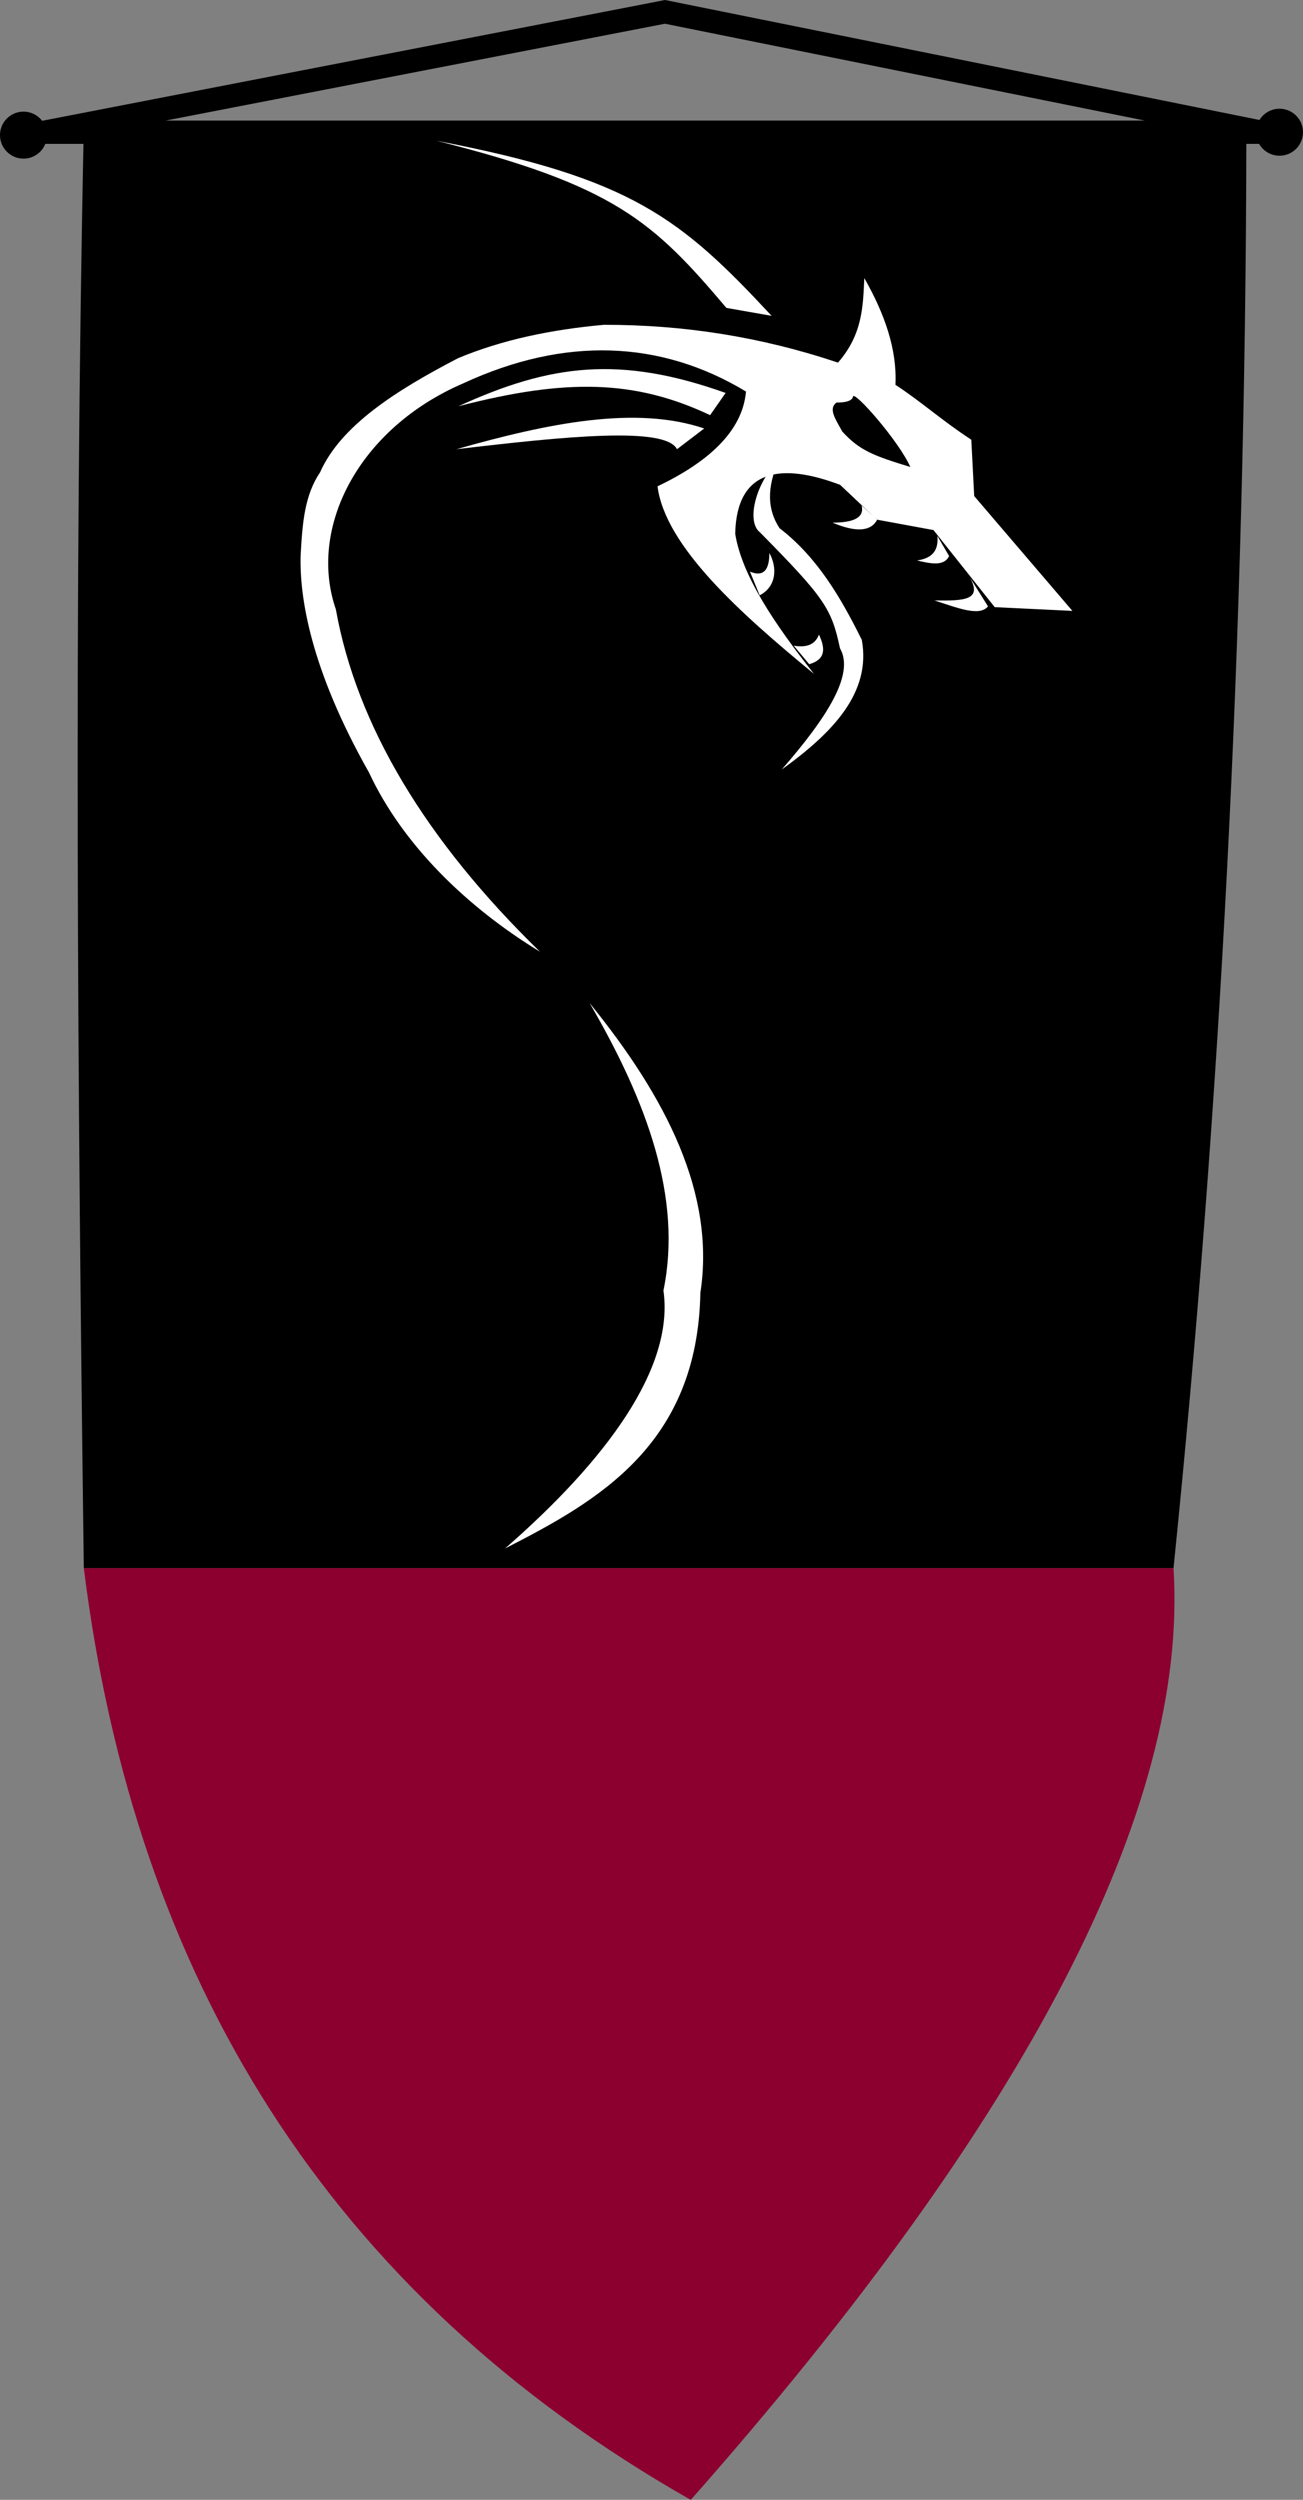 <svg id="esh2jxi1yqzj1" xmlns="http://www.w3.org/2000/svg" xmlns:xlink="http://www.w3.org/1999/xlink" viewBox="0 0 224.02 429.73" shape-rendering="geometricPrecision" text-rendering="geometricPrecision"><rect x="0" y="0" width="224.02" height="429.73" fill="#808080" stroke="none"/><style><![CDATA[#esh2jxi1yqzj19 {animation: esh2jxi1yqzj19_c_o 3000ms linear infinite normal forwards}@keyframes esh2jxi1yqzj19_c_o { 0% {opacity: 0} 10% {opacity: 0.5} 20% {opacity: 1} 50% {opacity: 0} 60% {opacity: 0.5} 70% {opacity: 1} 100% {opacity: 0} }#esh2jxi1yqzj20 {animation: esh2jxi1yqzj20_c_o 3000ms linear infinite normal forwards}@keyframes esh2jxi1yqzj20_c_o { 0% {opacity: 0} 20% {opacity: 0.5} 30% {opacity: 1} 50% {opacity: 0} 70% {opacity: 0.5} 80% {opacity: 1} 100% {opacity: 0} }#esh2jxi1yqzj21 {animation: esh2jxi1yqzj21_c_o 3000ms linear infinite normal forwards}@keyframes esh2jxi1yqzj21_c_o { 0% {opacity: 0} 30% {opacity: 0.5} 40% {opacity: 1} 50% {opacity: 0} 83.333% {opacity: 0.5} 90% {opacity: 1} 100% {opacity: 0} }]]></style><path id="esh2jxi1yqzj2" d="M256,430.7C193.58,395.22,160.4,340.79,151.65,270.52L339,270.52Q342.88,332.35,256,430.7Z" transform="matrix(1 0 0 1 -137.24 -0.96)" fill="rgb(139,0,47)" stroke="none" stroke-width="1"/><path id="esh2jxi1yqzj3" d="M351.48,22.7L151.65,22.7C149.94,104.87,150.57,187.64,151.65,270.52L339,270.52C347,192,351.39,110.3,351.52,24.78" transform="matrix(1 0 0 1 -137.24 -0.96)" fill="rgb(0,0,0)" stroke="none" stroke-width="1"/><polygon id="esh2jxi1yqzj4" points="219.98,22.73 7.63,22.73 114.33,2.04 216.85,22.73 219.98,22.73" fill="none" stroke="rgb(0,0,0)" stroke-width="4"/><circle id="esh2jxi1yqzj5" r="4.04" transform="matrix(1 0 0 1 4.04 23.23)" fill="rgb(0,0,0)" stroke="none" stroke-width="1"/><circle id="esh2jxi1yqzj6" r="4.04" transform="matrix(1 0 0 1 219.98 22.73)" fill="rgb(0,0,0)" stroke="none" stroke-width="1"/><g id="esh2jxi1yqzj7" transform="matrix(0.226 0 0 0.134 36.794 13.211)"><g id="esh2jxi1yqzj8"><path id="esh2jxi1yqzj9" d="M433.5,306.6C364.2,181,326.7,129.8,178.6,82C313.9,139.3,343.5,185.6,399.1,296.4Z" transform="matrix(1 0 0 1 -9.308 0)" fill="rgb(255,255,255)" stroke="none" stroke-width="1"/></g></g><g id="esh2jxi1yqzj10" transform="matrix(0.226 0 0 0.134 36.794 13.211)"><g id="esh2jxi1yqzj11"><g id="esh2jxi1yqzj12"><path id="esh2jxi1yqzj13" d="M389.2,405.5L377.4,434C320.2,388.4,267.6,386.8,185.9,422.6C256,368.5,308.8,357.2,389.2,405.5Z" fill="rgb(255,255,255)" stroke="none" stroke-width="1"/><path id="esh2jxi1yqzj14" d="M372.9,451.1L352.2,477.7C343.4,448.1,266.5,461.3,184.4,477.7C254,444.4,320.7,421.3,372.9,451.1Z" fill="rgb(255,255,255)" stroke="none" stroke-width="1"/><path id="esh2jxi1yqzj15" d="M429.6,492.1C420.3,527.7,421,555.3,430.2,579C458.7,615.9,476.7,667.5,492.8,722.3C500.1,789.9,470.8,841.3,431.9,888.6C466,822.6,487.6,766.4,476.2,733.1C469.8,682.2,464.7,668.7,415.3,584.3C404.3,569.8,412.9,518.2,429.6,492.1Z" fill="rgb(255,255,255)" stroke="none" stroke-width="1"/><path id="esh2jxi1yqzj16" d="M248,1122.4C161.4,980.2,108.6,832.8,92.7,683.2C71.3,578.6,109.9,451.1,189.6,393.2C266.6,333,339.7,337.5,404.7,403.7C402,455.7,375,495,337.4,525.3C343.2,602.3,400.8,688.8,456.4,765.9C426.4,701.8,401.6,639.9,396.5,586.2C397.5,502.2,431.9,495.1,476.3,523.4L504.4,568.1L547.3,581.4L593.9,680.3L653,685.1L578.3,537.8L576.1,465.5C553.9,441.1,538.2,416.9,518.4,395.1C519.7,349.7,510.2,304,494.7,258.2C493.7,294.1,493.5,330.2,474.7,366.6C415.5,333.2,357,318,296.6,318.1C256.4,324.2,219,337.4,185.7,360.9C138.5,402.2,96.4,447.5,80.7,507.3C69,536.8,67.3,570.7,65.9,613.8C65,667,73.2,759.3,117.9,892.4C143.3,984.5,192,1064.8,248,1122.4ZM477.9,454.9C472.5,438.3,467.3,425.9,473.5,417.8C473.5,417.8,485.3,418.7,486.1,410.2C486.8,401.6,521.3,467.9,529.7,500.5C502.3,486.3,491.2,479.7,477.9,454.9ZM460.2,715.5C464.9,732.5,465.8,747.2,452.8,753.5L441,729.7C452.2,733,457.7,726.6,460.2,715.5ZM407.7,634.7C421,644.1,422.4,624.3,422.5,610.9C428.3,628.5,428.4,653.5,415.1,665.1ZM504.5,568.1C499.6,583.7,488,584.3,470.5,571.9C486.7,571.9,494.9,565.3,492.7,550ZM559.2,614.7C555.5,628.2,545.2,624.6,534.8,620.4C548,617.3,551.1,605,550.3,589ZM588.8,679.3C582.4,692.7,565.8,681.4,548.1,671.7C570.9,672.3,585,671.4,574.7,641.3Z" fill="rgb(255,255,255)" stroke="none" stroke-width="1"/><path id="esh2jxi1yqzj17" d="M285.7,1188.1C344.3,1309.9,381.5,1433.2,370,1559.9C367.8,1754.8,292.3,1826.8,221.4,1887.9C297.9,1775.4,350.3,1656.8,341.9,1557C356.4,1438.3,329.3,1314.3,285.7,1188.1Z" fill="rgb(255,255,255)" stroke="none" stroke-width="1"/></g></g></g><g id="esh2jxi1yqzj18" transform="matrix(0.346 0 0 0.194 -18.834 -23.093)"><path id="esh2jxi1yqzj19" d="M464.2,606.6C617,703.3,497.8,773.8,568.7,920.4L569.2,920.7C445.1,831.6,583.2,692.1,464.9,607.3" opacity="0" fill="rgb(137,39,45)" stroke="none" stroke-width="1"/><path id="esh2jxi1yqzj20" d="M625.5,879.1C656.9,792.8,577.1,780.1,556.9,703.4C545.5,805.4,627.3,803.3,625.1,879.2" opacity="0" fill="rgb(137,39,45)" stroke="none" stroke-width="1"/><path id="esh2jxi1yqzj21" d="M555.5,815.9C665.8,894,560.8,920.2,653.7,1072.7L654.3,1073.2C534.8,1002,626.4,906.3,556.5,817.6" opacity="0" fill="rgb(137,39,45)" stroke="none" stroke-width="1"/></g></svg>